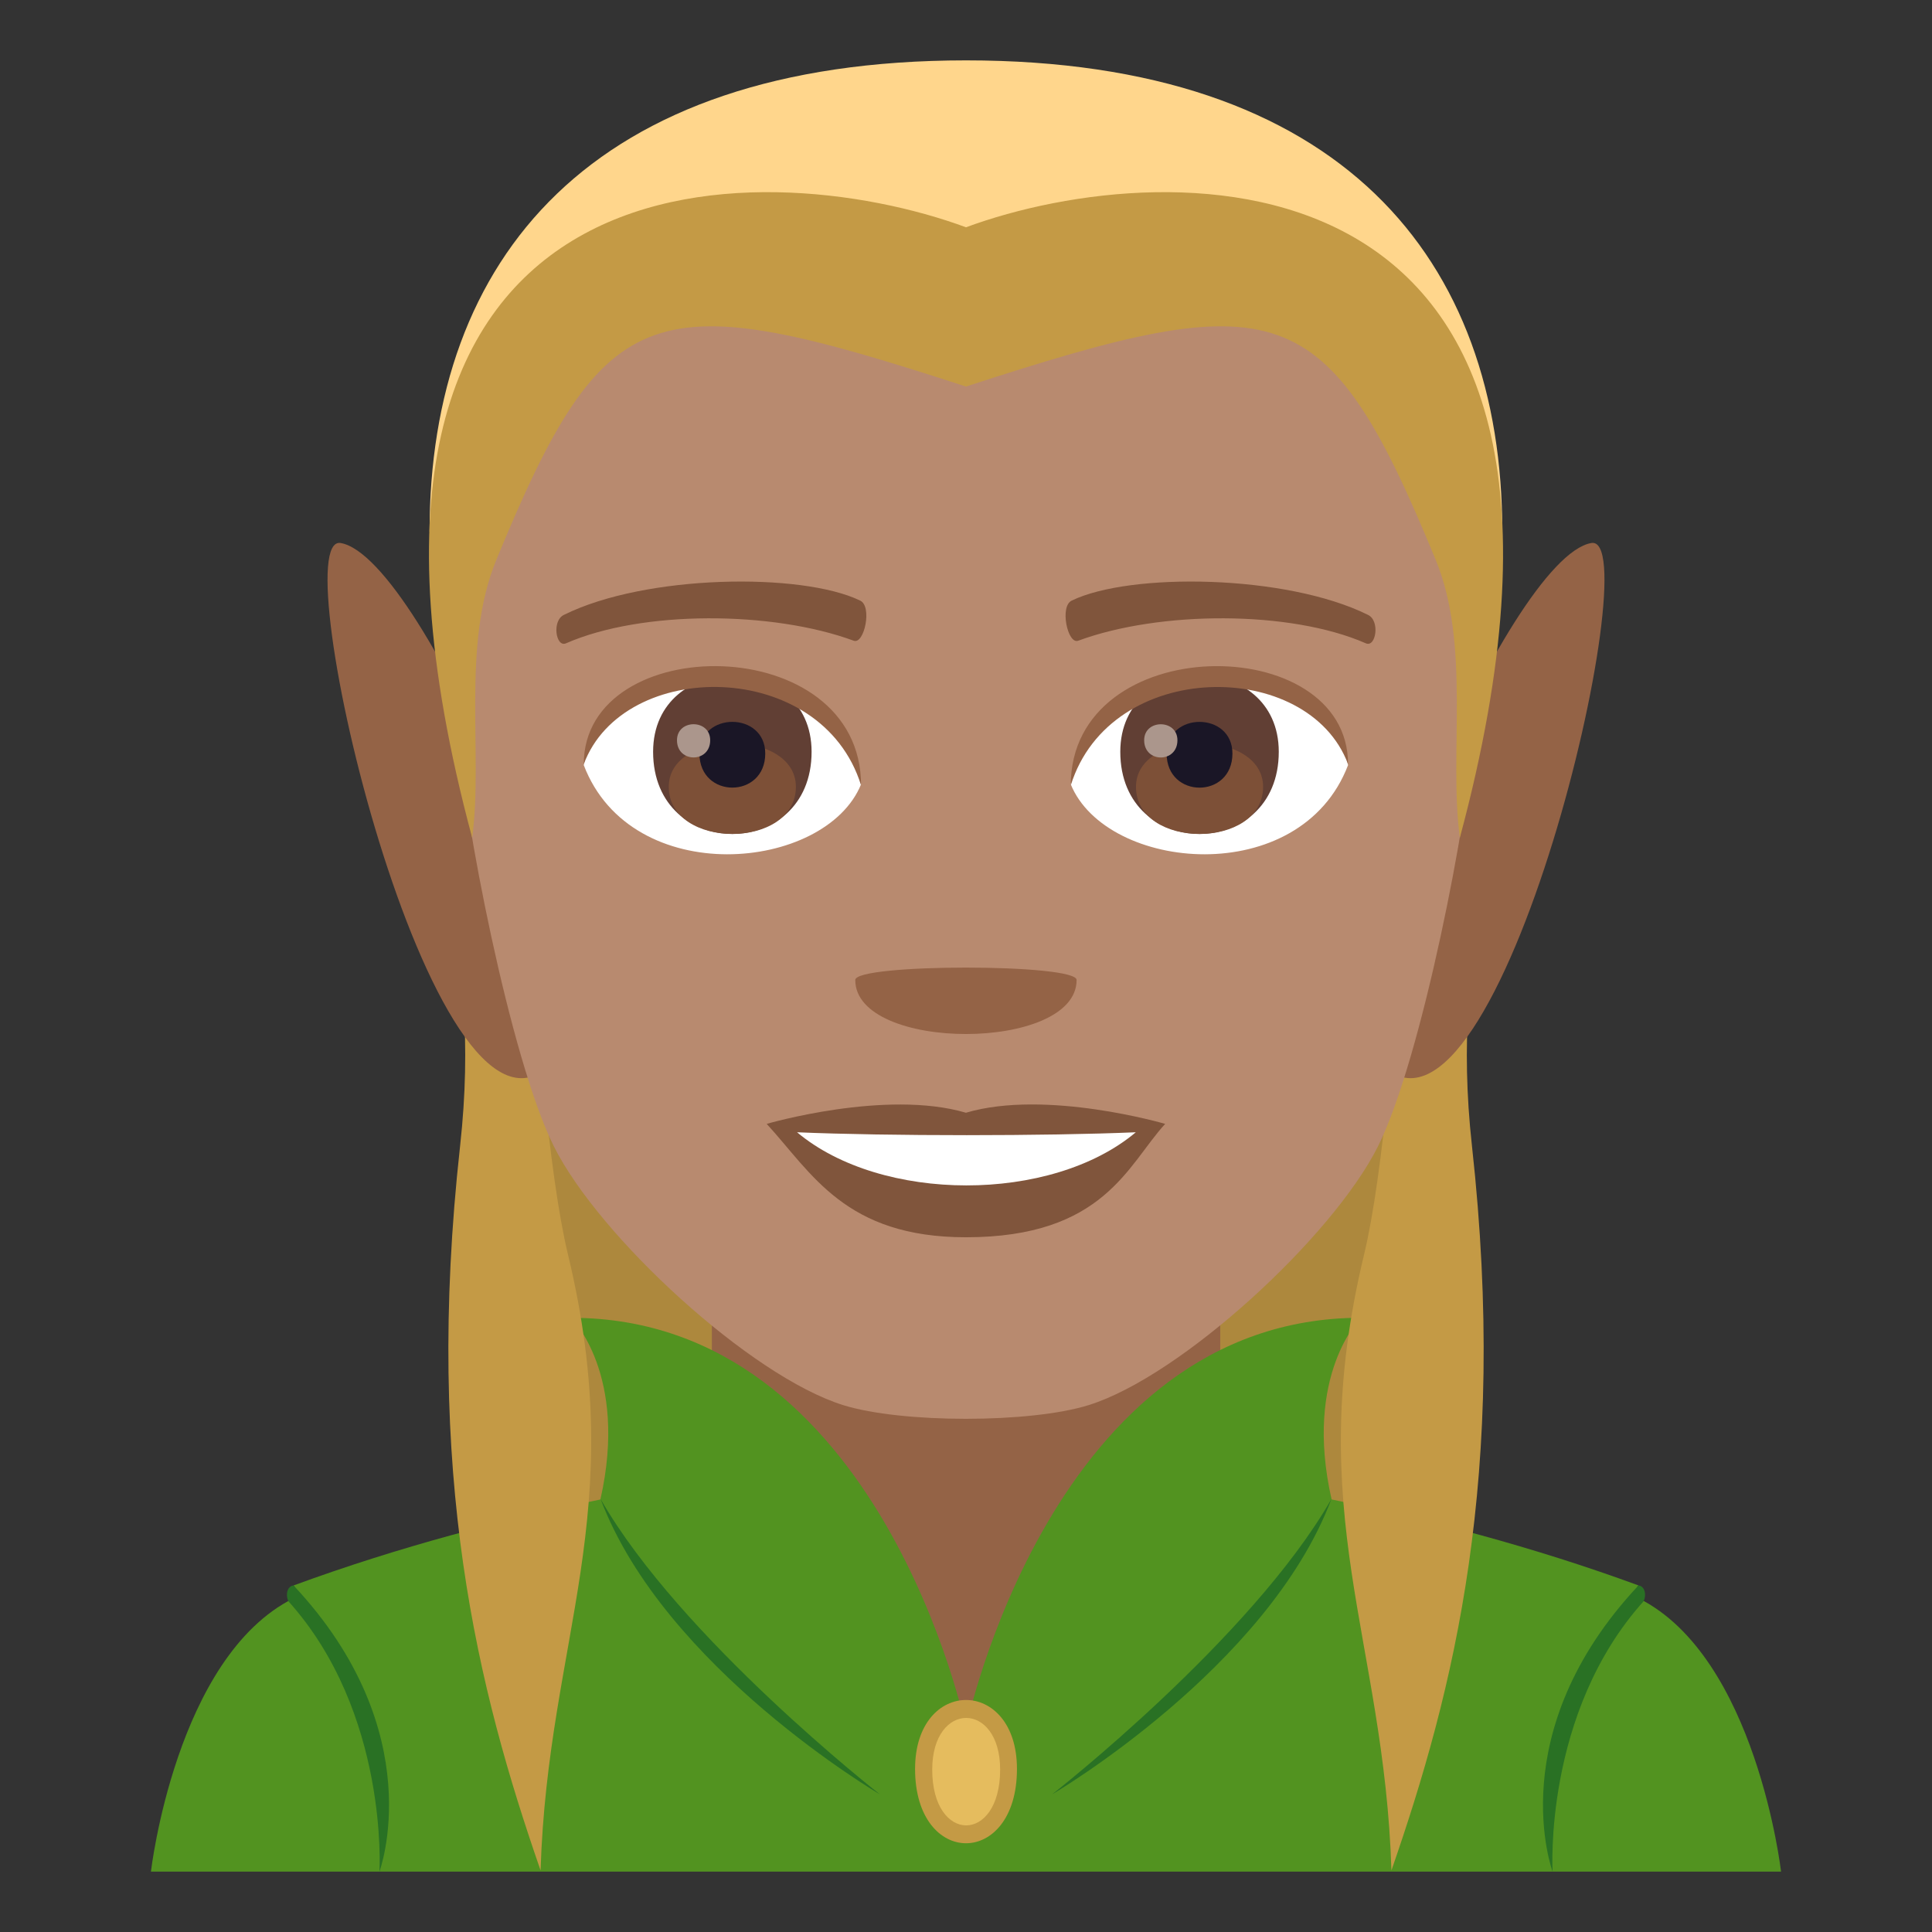 <?xml version="1.0" encoding="utf-8"?>
<!-- Generator: Adobe Illustrator 15.0.0, SVG Export Plug-In . SVG Version: 6.00 Build 0)  -->
<!DOCTYPE svg PUBLIC "-//W3C//DTD SVG 1.1//EN" "http://www.w3.org/Graphics/SVG/1.1/DTD/svg11.dtd">
<svg version="1.1" id="Layer_1" xmlns:x="http://ns.adobe.com/Extensibility/1.0/" xmlns:i="http://ns.adobe.com/AdobeIllustrator/10.0/" xmlns:graph="http://ns.adobe.com/Graphs/1.0/"
	 xmlns="http://www.w3.org/2000/svg" xmlns:xlink="http://www.w3.org/1999/xlink" xmlns:a="http://ns.adobe.com/AdobeSVGViewerExtensions/3.0/"
	 x="0px" y="0px" width="64px" height="64px" viewBox="0 0 64 64" enable-background="new 0 0 64 64" xml:space="preserve">
<rect x="0" y="0" width="64" height="64" fill="#333333" stroke="none"/>
<rect x="17.025" y="31.799" fill="#AD883D" width="29.949" height="22.832"/>
<polygon fill="#946346" points="23.582,50.029 32,57.242 40.422,50.029 40.422,42.34 23.582,42.34 "/>
<path fill="#529320" d="M54.277,52.943c-0.086-0.041-0.104-0.336,0-0.424c-3.512-1.289-7.008-2.193-10.166-2.848
	c-0.941-4.15,0.971-6.018,0.971-6.018C34.818,43.654,32,57.242,32,57.242s-2.818-13.588-13.082-13.588c0,0,1.912,1.867,0.971,6.018
	c-3.158,0.654-6.654,1.559-10.164,2.848c0.102,0.088,0.084,0.383,0,0.424C5.822,54.887,5,62,5,62h54
	C59,62,58.18,54.887,54.277,52.943z"/>
<path fill="#297124" d="M54.277,52.52C49.709,57.393,51.432,62,51.432,62s-0.316-5.258,3.02-8.963
	C54.561,52.76,54.445,52.533,54.277,52.52z"/>
<path fill="#297124" d="M34.854,59.439c0,0,6.598-5.154,9.248-9.775C41.988,55.26,34.854,59.439,34.854,59.439z"/>
<path fill="#297124" d="M9.725,52.52c4.566,4.873,2.844,9.48,2.844,9.48s0.316-5.258-3.021-8.963
	C9.439,52.76,9.555,52.533,9.725,52.52z"/>
<path fill="#297124" d="M29.146,59.439c0,0-6.598-5.154-9.248-9.775C22.012,55.26,29.146,59.439,29.146,59.439z"/>
<path fill="#C49A45" d="M33.688,58.598c0,3.283-3.375,3.283-3.375,0C30.313,55.553,33.688,55.553,33.688,58.598z"/>
<path fill="#E5BC5E" d="M33.131,58.621c0,2.463-2.25,2.463-2.25,0C30.881,56.338,33.131,56.338,33.131,58.621z"/>
<path fill="#C49A45" d="M46.986,19.707c0,0-0.533,16.588-1.795,21.832c-2.076,8.621,0.66,12.703,0.902,20.42
	c2.074-5.971,3.871-13.092,2.668-23.994c-0.777-7.031,1.408-9.65,0.582-18.258C49.277,19.006,46.986,19.707,46.986,19.707z"/>
<path fill="#C49A45" d="M17.014,19.707c0,0,0.533,16.588,1.797,21.832c2.076,8.621-0.66,12.703-0.904,20.42
	c-2.072-5.971-3.871-13.092-2.666-23.994c0.777-7.031-1.408-9.65-0.582-18.258C14.725,19.006,17.014,19.707,17.014,19.707z"/>
<path fill="#946346" d="M11.285,17.988c-1.945-0.33,3.035,20.932,6.92,17.314C20.34,33.314,14.037,18.459,11.285,17.988z"/>
<path fill="#946346" d="M52.715,17.988c-2.752,0.471-9.055,15.326-6.92,17.314C49.682,38.918,54.66,17.658,52.715,17.988z"/>
<path fill="#E81C27" d="M31.898,16.537C32.006,16.537,32.006,16.537,31.898,16.537C32.006,16.537,32.006,16.537,31.898,16.537z"/>
<path fill="#FFD68C" d="M32.002,2C19.549,2,14.23,8.59,14.23,17.609h35.535C49.766,8.59,44.445,2,32.002,2z"/>
<path fill="#B88A6F" d="M31.998,9.002c-11.824,0-17.521,2.945-16.807,15.381c0.143,2.504,1.693,10.666,3.158,13.594
	c1.498,2.994,6.512,7.613,9.584,8.57c1.939,0.604,6.188,0.604,8.127,0c3.072-0.957,8.086-5.576,9.586-8.57
	c1.465-2.928,3.016-11.09,3.158-13.594C49.52,11.947,43.822,9.002,31.998,9.002z"/>
<path fill="#946346" d="M35.664,32.463c0,2.387-7.332,2.387-7.332,0C28.332,31.916,35.664,31.916,35.664,32.463z"/>
<path fill="#C49A45" d="M32,7.529C25.293,5.053,9.379,4.453,15.641,27.75c0.373-2.75-0.371-6.357,0.799-9.201
	C20.068,9.725,21.625,9.424,32,12.805c10.377-3.381,11.934-3.08,15.561,5.744c1.17,2.844,0.426,6.451,0.799,9.201
	C54.621,4.453,38.707,5.053,32,7.529z"/>
<path fill="#FFFFFF" d="M44.656,25.346c-1.58,4.135-8.008,3.529-9.186,0.635C36.365,21.33,43.789,20.934,44.656,25.346z"/>
<path fill="#FFFFFF" d="M19.338,25.346c1.58,4.135,8.01,3.529,9.186,0.635C27.629,21.328,20.207,20.932,19.338,25.346z"/>
<path fill="#80553C" d="M45.313,20.367c-2.705-1.342-7.879-1.408-9.807-0.473c-0.412,0.182-0.141,1.455,0.207,1.332
	c2.688-0.994,7.02-1.018,9.535,0.086C45.582,21.455,45.723,20.555,45.313,20.367z"/>
<path fill="#80553C" d="M18.684,20.367c2.703-1.342,7.877-1.408,9.807-0.473c0.412,0.182,0.141,1.455-0.207,1.332
	c-2.691-0.994-7.02-1.018-9.537,0.086C18.412,21.455,18.273,20.555,18.684,20.367z"/>
<path fill="#613F34" d="M37.111,24.904c0,3.629,5.25,3.629,5.25,0C42.361,21.535,37.111,21.535,37.111,24.904z"/>
<path fill="#7D5037" d="M37.631,26.066c0,2.08,4.211,2.08,4.211,0C41.842,24.135,37.631,24.135,37.631,26.066z"/>
<path fill="#1A1626" d="M38.646,24.961c0,1.508,2.18,1.508,2.18,0C40.826,23.564,38.646,23.564,38.646,24.961z"/>
<path fill="#AB968C" d="M37.902,24.521c0,0.762,1.102,0.762,1.102,0C39.004,23.816,37.902,23.816,37.902,24.521z"/>
<path fill="#613F34" d="M21.635,24.904c0,3.629,5.25,3.629,5.25,0C26.885,21.535,21.635,21.535,21.635,24.904z"/>
<path fill="#7D5037" d="M22.154,26.064c0,2.082,4.211,2.082,4.211,0C26.365,24.133,22.154,24.133,22.154,26.064z"/>
<path fill="#1A1626" d="M23.17,24.961c0,1.506,2.18,1.506,2.18,0C25.35,23.563,23.17,23.563,23.17,24.961z"/>
<path fill="#AB968C" d="M22.426,24.521c0,0.76,1.1,0.76,1.1,0C23.525,23.814,22.426,23.814,22.426,24.521z"/>
<path fill="#946346" d="M44.656,25.314c0-4.441-9.186-4.441-9.186,0.703C36.783,21.797,43.344,21.797,44.656,25.314z"/>
<path fill="#946346" d="M19.338,25.314c0-4.441,9.186-4.441,9.186,0.701C27.213,21.795,20.65,21.795,19.338,25.314z"/>
<path fill="#80553C" d="M31.998,36.861c-2.66-0.783-6.6,0.369-6.6,0.369c1.5,1.635,2.6,3.756,6.6,3.756
	c4.582,0,5.359-2.406,6.6-3.756C38.598,37.23,34.654,36.074,31.998,36.861z"/>
<path fill="#FFFFFF" d="M26.404,37.508c2.787,2.34,8.418,2.354,11.221,0C34.654,37.635,29.396,37.637,26.404,37.508z"/>
</svg>
